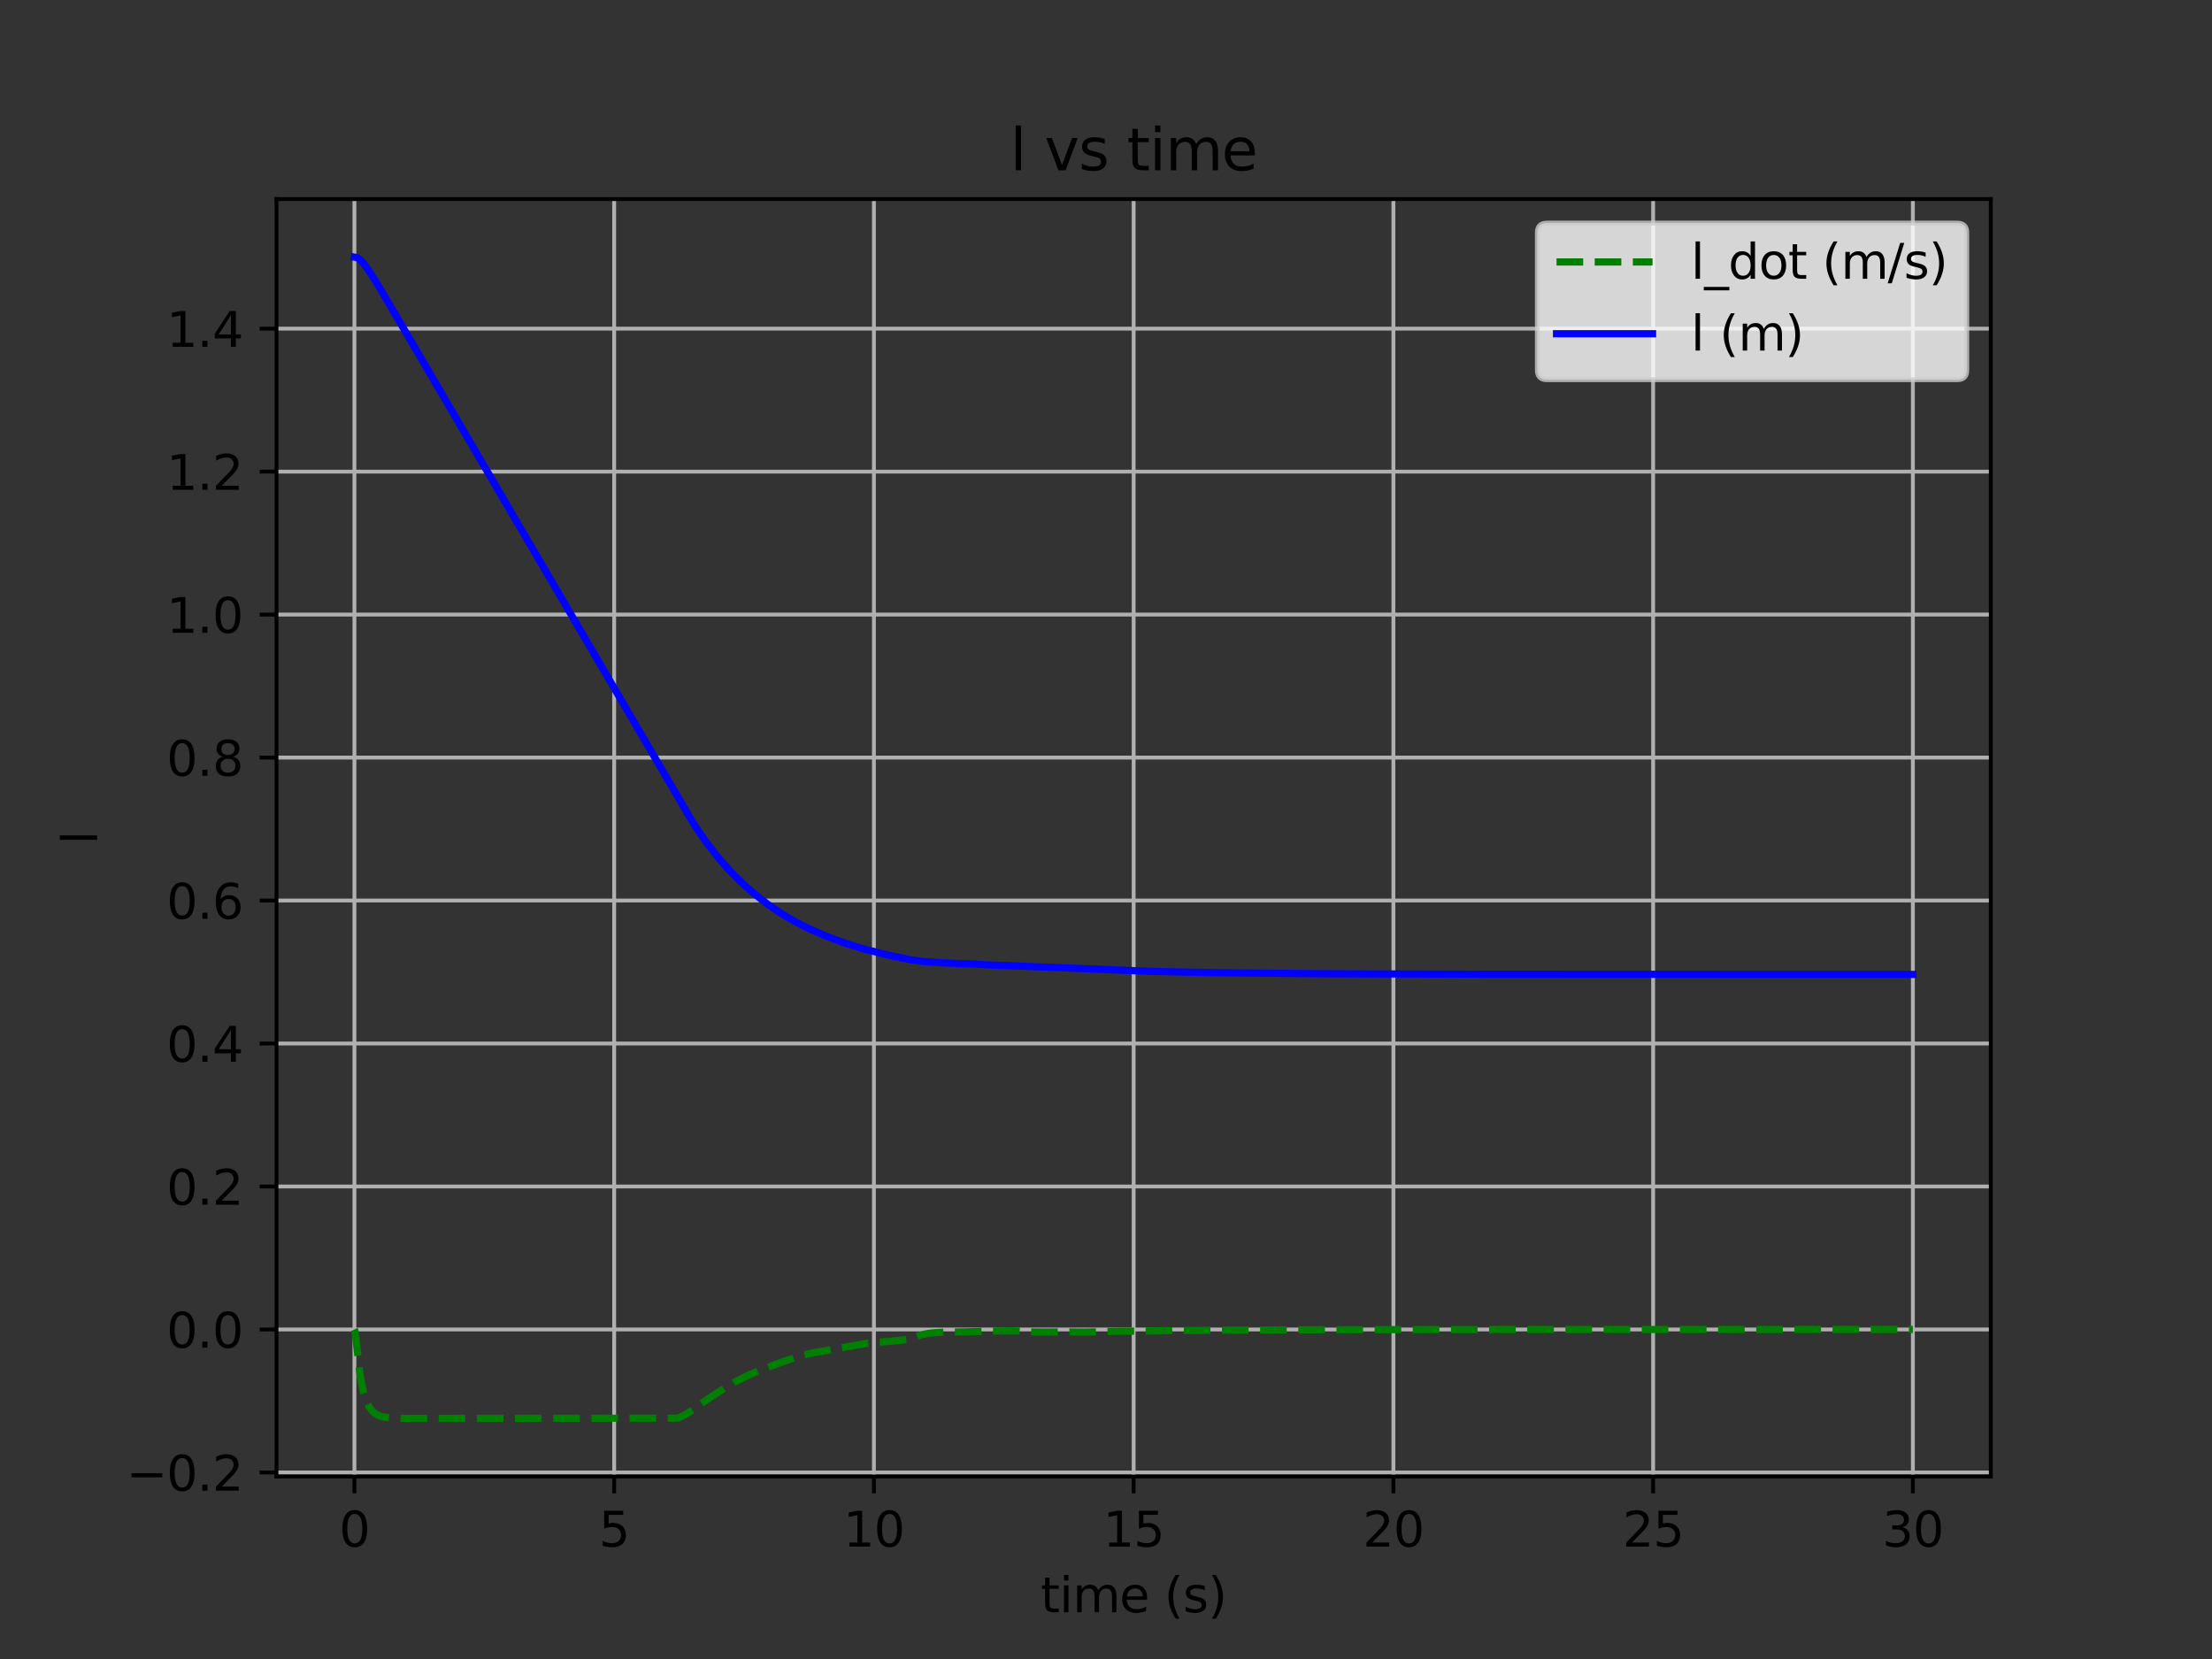 <?xml version="1.0" encoding="utf-8" standalone="no"?>
<!DOCTYPE svg PUBLIC "-//W3C//DTD SVG 1.1//EN"
  "http://www.w3.org/Graphics/SVG/1.1/DTD/svg11.dtd">
<svg xmlns:xlink="http://www.w3.org/1999/xlink" width="460.8pt" height="345.6pt" viewBox="0 0 460.8 345.6" xmlns="http://www.w3.org/2000/svg" version="1.1">
 <rect x="0" y="0" width="460.8" height="345.6" fill="#333333" stroke="none"/>
 <defs>
  <style type="text/css">*{stroke-linejoin: round; stroke-linecap: butt}</style>
 </defs>
 <g id="figure_1">
  <g id="patch_1">
   <path d="M 0 345.6 
L 460.8 345.6 
L 460.8 0 
L 0 0 
L 0 345.6 
z
" style="fill: none"/>
  </g>
  <g id="axes_1">
   <g id="patch_2">
    <path d="M 57.6 307.584 
L 414.72 307.584 
L 414.72 41.472 
L 57.6 41.472 
L 57.6 307.584 
z
" style="fill: none"/>
   </g>
   <g id="matplotlib.axis_1">
    <g id="xtick_1">
     <g id="line2d_1">
      <path d="M 73.833 307.584 
L 73.833 41.472 
" clip-path="url(#pf8e5576366)" style="fill: none; stroke: #b0b0b0; stroke-width: 0.8; stroke-linecap: square"/>
     </g>
     <g id="line2d_2">
      <defs>
       <path id="mada08ec581" d="M 0 0 
L 0 3.5 
" style="stroke: #000000; stroke-width: 0.8"/>
      </defs>
      <g>
       <use xlink:href="#mada08ec581" x="73.833" y="307.584" style="stroke: #000000; stroke-width: 0.8"/>
      </g>
     </g>
     <g id="text_1">
      <!-- 0 -->
      <g transform="translate(70.651 322.182)scale(0.1 -0.1)">
       <defs>
        <path id="DejaVuSans-30" d="M 2034 4250 
Q 1547 4250 1301 3770 
Q 1056 3291 1056 2328 
Q 1056 1369 1301 889 
Q 1547 409 2034 409 
Q 2525 409 2770 889 
Q 3016 1369 3016 2328 
Q 3016 3291 2770 3770 
Q 2525 4250 2034 4250 
z
M 2034 4750 
Q 2819 4750 3233 4129 
Q 3647 3509 3647 2328 
Q 3647 1150 3233 529 
Q 2819 -91 2034 -91 
Q 1250 -91 836 529 
Q 422 1150 422 2328 
Q 422 3509 836 4129 
Q 1250 4750 2034 4750 
z
" transform="scale(0.016)"/>
       </defs>
       <use xlink:href="#DejaVuSans-30"/>
      </g>
     </g>
    </g>
    <g id="xtick_2">
     <g id="line2d_3">
      <path d="M 127.942 307.584 
L 127.942 41.472 
" clip-path="url(#pf8e5576366)" style="fill: none; stroke: #b0b0b0; stroke-width: 0.8; stroke-linecap: square"/>
     </g>
     <g id="line2d_4">
      <g>
       <use xlink:href="#mada08ec581" x="127.942" y="307.584" style="stroke: #000000; stroke-width: 0.8"/>
      </g>
     </g>
     <g id="text_2">
      <!-- 5 -->
      <g transform="translate(124.761 322.182)scale(0.1 -0.1)">
       <defs>
        <path id="DejaVuSans-35" d="M 691 4666 
L 3169 4666 
L 3169 4134 
L 1269 4134 
L 1269 2991 
Q 1406 3038 1543 3061 
Q 1681 3084 1819 3084 
Q 2600 3084 3056 2656 
Q 3513 2228 3513 1497 
Q 3513 744 3044 326 
Q 2575 -91 1722 -91 
Q 1428 -91 1123 -41 
Q 819 9 494 109 
L 494 744 
Q 775 591 1075 516 
Q 1375 441 1709 441 
Q 2250 441 2565 725 
Q 2881 1009 2881 1497 
Q 2881 1984 2565 2268 
Q 2250 2553 1709 2553 
Q 1456 2553 1204 2497 
Q 953 2441 691 2322 
L 691 4666 
z
" transform="scale(0.016)"/>
       </defs>
       <use xlink:href="#DejaVuSans-35"/>
      </g>
     </g>
    </g>
    <g id="xtick_3">
     <g id="line2d_5">
      <path d="M 182.051 307.584 
L 182.051 41.472 
" clip-path="url(#pf8e5576366)" style="fill: none; stroke: #b0b0b0; stroke-width: 0.8; stroke-linecap: square"/>
     </g>
     <g id="line2d_6">
      <g>
       <use xlink:href="#mada08ec581" x="182.051" y="307.584" style="stroke: #000000; stroke-width: 0.8"/>
      </g>
     </g>
     <g id="text_3">
      <!-- 10 -->
      <g transform="translate(175.688 322.182)scale(0.1 -0.1)">
       <defs>
        <path id="DejaVuSans-31" d="M 794 531 
L 1825 531 
L 1825 4091 
L 703 3866 
L 703 4441 
L 1819 4666 
L 2450 4666 
L 2450 531 
L 3481 531 
L 3481 0 
L 794 0 
L 794 531 
z
" transform="scale(0.016)"/>
       </defs>
       <use xlink:href="#DejaVuSans-31"/>
       <use xlink:href="#DejaVuSans-30" x="63.623"/>
      </g>
     </g>
    </g>
    <g id="xtick_4">
     <g id="line2d_7">
      <path d="M 236.16 307.584 
L 236.16 41.472 
" clip-path="url(#pf8e5576366)" style="fill: none; stroke: #b0b0b0; stroke-width: 0.8; stroke-linecap: square"/>
     </g>
     <g id="line2d_8">
      <g>
       <use xlink:href="#mada08ec581" x="236.16" y="307.584" style="stroke: #000000; stroke-width: 0.8"/>
      </g>
     </g>
     <g id="text_4">
      <!-- 15 -->
      <g transform="translate(229.798 322.182)scale(0.1 -0.1)">
       <use xlink:href="#DejaVuSans-31"/>
       <use xlink:href="#DejaVuSans-35" x="63.623"/>
      </g>
     </g>
    </g>
    <g id="xtick_5">
     <g id="line2d_9">
      <path d="M 290.269 307.584 
L 290.269 41.472 
" clip-path="url(#pf8e5576366)" style="fill: none; stroke: #b0b0b0; stroke-width: 0.8; stroke-linecap: square"/>
     </g>
     <g id="line2d_10">
      <g>
       <use xlink:href="#mada08ec581" x="290.269" y="307.584" style="stroke: #000000; stroke-width: 0.8"/>
      </g>
     </g>
     <g id="text_5">
      <!-- 20 -->
      <g transform="translate(283.907 322.182)scale(0.1 -0.1)">
       <defs>
        <path id="DejaVuSans-32" d="M 1228 531 
L 3431 531 
L 3431 0 
L 469 0 
L 469 531 
Q 828 903 1448 1529 
Q 2069 2156 2228 2338 
Q 2531 2678 2651 2914 
Q 2772 3150 2772 3378 
Q 2772 3750 2511 3984 
Q 2250 4219 1831 4219 
Q 1534 4219 1204 4116 
Q 875 4013 500 3803 
L 500 4441 
Q 881 4594 1212 4672 
Q 1544 4750 1819 4750 
Q 2544 4750 2975 4387 
Q 3406 4025 3406 3419 
Q 3406 3131 3298 2873 
Q 3191 2616 2906 2266 
Q 2828 2175 2409 1742 
Q 1991 1309 1228 531 
z
" transform="scale(0.016)"/>
       </defs>
       <use xlink:href="#DejaVuSans-32"/>
       <use xlink:href="#DejaVuSans-30" x="63.623"/>
      </g>
     </g>
    </g>
    <g id="xtick_6">
     <g id="line2d_11">
      <path d="M 344.378 307.584 
L 344.378 41.472 
" clip-path="url(#pf8e5576366)" style="fill: none; stroke: #b0b0b0; stroke-width: 0.8; stroke-linecap: square"/>
     </g>
     <g id="line2d_12">
      <g>
       <use xlink:href="#mada08ec581" x="344.378" y="307.584" style="stroke: #000000; stroke-width: 0.8"/>
      </g>
     </g>
     <g id="text_6">
      <!-- 25 -->
      <g transform="translate(338.016 322.182)scale(0.1 -0.1)">
       <use xlink:href="#DejaVuSans-32"/>
       <use xlink:href="#DejaVuSans-35" x="63.623"/>
      </g>
     </g>
    </g>
    <g id="xtick_7">
     <g id="line2d_13">
      <path d="M 398.487 307.584 
L 398.487 41.472 
" clip-path="url(#pf8e5576366)" style="fill: none; stroke: #b0b0b0; stroke-width: 0.8; stroke-linecap: square"/>
     </g>
     <g id="line2d_14">
      <g>
       <use xlink:href="#mada08ec581" x="398.487" y="307.584" style="stroke: #000000; stroke-width: 0.8"/>
      </g>
     </g>
     <g id="text_7">
      <!-- 30 -->
      <g transform="translate(392.125 322.182)scale(0.1 -0.1)">
       <defs>
        <path id="DejaVuSans-33" d="M 2597 2516 
Q 3050 2419 3304 2112 
Q 3559 1806 3559 1356 
Q 3559 666 3084 287 
Q 2609 -91 1734 -91 
Q 1441 -91 1130 -33 
Q 819 25 488 141 
L 488 750 
Q 750 597 1062 519 
Q 1375 441 1716 441 
Q 2309 441 2620 675 
Q 2931 909 2931 1356 
Q 2931 1769 2642 2001 
Q 2353 2234 1838 2234 
L 1294 2234 
L 1294 2753 
L 1863 2753 
Q 2328 2753 2575 2939 
Q 2822 3125 2822 3475 
Q 2822 3834 2567 4026 
Q 2313 4219 1838 4219 
Q 1578 4219 1281 4162 
Q 984 4106 628 3988 
L 628 4550 
Q 988 4650 1302 4700 
Q 1616 4750 1894 4750 
Q 2613 4750 3031 4423 
Q 3450 4097 3450 3541 
Q 3450 3153 3228 2886 
Q 3006 2619 2597 2516 
z
" transform="scale(0.016)"/>
       </defs>
       <use xlink:href="#DejaVuSans-33"/>
       <use xlink:href="#DejaVuSans-30" x="63.623"/>
      </g>
     </g>
    </g>
    <g id="text_8">
     <!-- time (s) -->
     <g transform="translate(216.769 335.861)scale(0.1 -0.1)">
      <defs>
       <path id="DejaVuSans-74" d="M 1172 4494 
L 1172 3500 
L 2356 3500 
L 2356 3053 
L 1172 3053 
L 1172 1153 
Q 1172 725 1289 603 
Q 1406 481 1766 481 
L 2356 481 
L 2356 0 
L 1766 0 
Q 1100 0 847 248 
Q 594 497 594 1153 
L 594 3053 
L 172 3053 
L 172 3500 
L 594 3500 
L 594 4494 
L 1172 4494 
z
" transform="scale(0.016)"/>
       <path id="DejaVuSans-69" d="M 603 3500 
L 1178 3500 
L 1178 0 
L 603 0 
L 603 3500 
z
M 603 4863 
L 1178 4863 
L 1178 4134 
L 603 4134 
L 603 4863 
z
" transform="scale(0.016)"/>
       <path id="DejaVuSans-6d" d="M 3328 2828 
Q 3544 3216 3844 3400 
Q 4144 3584 4550 3584 
Q 5097 3584 5394 3201 
Q 5691 2819 5691 2113 
L 5691 0 
L 5113 0 
L 5113 2094 
Q 5113 2597 4934 2840 
Q 4756 3084 4391 3084 
Q 3944 3084 3684 2787 
Q 3425 2491 3425 1978 
L 3425 0 
L 2847 0 
L 2847 2094 
Q 2847 2600 2669 2842 
Q 2491 3084 2119 3084 
Q 1678 3084 1418 2786 
Q 1159 2488 1159 1978 
L 1159 0 
L 581 0 
L 581 3500 
L 1159 3500 
L 1159 2956 
Q 1356 3278 1631 3431 
Q 1906 3584 2284 3584 
Q 2666 3584 2933 3390 
Q 3200 3197 3328 2828 
z
" transform="scale(0.016)"/>
       <path id="DejaVuSans-65" d="M 3597 1894 
L 3597 1613 
L 953 1613 
Q 991 1019 1311 708 
Q 1631 397 2203 397 
Q 2534 397 2845 478 
Q 3156 559 3463 722 
L 3463 178 
Q 3153 47 2828 -22 
Q 2503 -91 2169 -91 
Q 1331 -91 842 396 
Q 353 884 353 1716 
Q 353 2575 817 3079 
Q 1281 3584 2069 3584 
Q 2775 3584 3186 3129 
Q 3597 2675 3597 1894 
z
M 3022 2063 
Q 3016 2534 2758 2815 
Q 2500 3097 2075 3097 
Q 1594 3097 1305 2825 
Q 1016 2553 972 2059 
L 3022 2063 
z
" transform="scale(0.016)"/>
       <path id="DejaVuSans-20" transform="scale(0.016)"/>
       <path id="DejaVuSans-28" d="M 1984 4856 
Q 1566 4138 1362 3434 
Q 1159 2731 1159 2009 
Q 1159 1288 1364 580 
Q 1569 -128 1984 -844 
L 1484 -844 
Q 1016 -109 783 600 
Q 550 1309 550 2009 
Q 550 2706 781 3412 
Q 1013 4119 1484 4856 
L 1984 4856 
z
" transform="scale(0.016)"/>
       <path id="DejaVuSans-73" d="M 2834 3397 
L 2834 2853 
Q 2591 2978 2328 3040 
Q 2066 3103 1784 3103 
Q 1356 3103 1142 2972 
Q 928 2841 928 2578 
Q 928 2378 1081 2264 
Q 1234 2150 1697 2047 
L 1894 2003 
Q 2506 1872 2764 1633 
Q 3022 1394 3022 966 
Q 3022 478 2636 193 
Q 2250 -91 1575 -91 
Q 1294 -91 989 -36 
Q 684 19 347 128 
L 347 722 
Q 666 556 975 473 
Q 1284 391 1588 391 
Q 1994 391 2212 530 
Q 2431 669 2431 922 
Q 2431 1156 2273 1281 
Q 2116 1406 1581 1522 
L 1381 1569 
Q 847 1681 609 1914 
Q 372 2147 372 2553 
Q 372 3047 722 3315 
Q 1072 3584 1716 3584 
Q 2034 3584 2315 3537 
Q 2597 3491 2834 3397 
z
" transform="scale(0.016)"/>
       <path id="DejaVuSans-29" d="M 513 4856 
L 1013 4856 
Q 1481 4119 1714 3412 
Q 1947 2706 1947 2009 
Q 1947 1309 1714 600 
Q 1481 -109 1013 -844 
L 513 -844 
Q 928 -128 1133 580 
Q 1338 1288 1338 2009 
Q 1338 2731 1133 3434 
Q 928 4138 513 4856 
z
" transform="scale(0.016)"/>
      </defs>
      <use xlink:href="#DejaVuSans-74"/>
      <use xlink:href="#DejaVuSans-69" x="39.209"/>
      <use xlink:href="#DejaVuSans-6d" x="66.992"/>
      <use xlink:href="#DejaVuSans-65" x="164.404"/>
      <use xlink:href="#DejaVuSans-20" x="225.928"/>
      <use xlink:href="#DejaVuSans-28" x="257.715"/>
      <use xlink:href="#DejaVuSans-73" x="296.729"/>
      <use xlink:href="#DejaVuSans-29" x="348.828"/>
     </g>
    </g>
   </g>
   <g id="matplotlib.axis_2">
    <g id="ytick_1">
     <g id="line2d_15">
      <path d="M 57.6 306.736 
L 414.72 306.736 
" clip-path="url(#pf8e5576366)" style="fill: none; stroke: #b0b0b0; stroke-width: 0.8; stroke-linecap: square"/>
     </g>
     <g id="line2d_16">
      <defs>
       <path id="me2e8e9e8fc" d="M 0 0 
L -3.5 0 
" style="stroke: #000000; stroke-width: 0.8"/>
      </defs>
      <g>
       <use xlink:href="#me2e8e9e8fc" x="57.6" y="306.736" style="stroke: #000000; stroke-width: 0.8"/>
      </g>
     </g>
     <g id="text_9">
      <!-- −0.2 -->
      <g transform="translate(26.317 310.536)scale(0.1 -0.1)">
       <defs>
        <path id="DejaVuSans-2212" d="M 678 2272 
L 4684 2272 
L 4684 1741 
L 678 1741 
L 678 2272 
z
" transform="scale(0.016)"/>
        <path id="DejaVuSans-2e" d="M 684 794 
L 1344 794 
L 1344 0 
L 684 0 
L 684 794 
z
" transform="scale(0.016)"/>
       </defs>
       <use xlink:href="#DejaVuSans-2212"/>
       <use xlink:href="#DejaVuSans-30" x="83.789"/>
       <use xlink:href="#DejaVuSans-2e" x="147.412"/>
       <use xlink:href="#DejaVuSans-32" x="179.199"/>
      </g>
     </g>
    </g>
    <g id="ytick_2">
     <g id="line2d_17">
      <path d="M 57.6 276.952 
L 414.72 276.952 
" clip-path="url(#pf8e5576366)" style="fill: none; stroke: #b0b0b0; stroke-width: 0.8; stroke-linecap: square"/>
     </g>
     <g id="line2d_18">
      <g>
       <use xlink:href="#me2e8e9e8fc" x="57.6" y="276.952" style="stroke: #000000; stroke-width: 0.8"/>
      </g>
     </g>
     <g id="text_10">
      <!-- 0.0 -->
      <g transform="translate(34.697 280.751)scale(0.1 -0.1)">
       <use xlink:href="#DejaVuSans-30"/>
       <use xlink:href="#DejaVuSans-2e" x="63.623"/>
       <use xlink:href="#DejaVuSans-30" x="95.41"/>
      </g>
     </g>
    </g>
    <g id="ytick_3">
     <g id="line2d_19">
      <path d="M 57.6 247.167 
L 414.72 247.167 
" clip-path="url(#pf8e5576366)" style="fill: none; stroke: #b0b0b0; stroke-width: 0.8; stroke-linecap: square"/>
     </g>
     <g id="line2d_20">
      <g>
       <use xlink:href="#me2e8e9e8fc" x="57.6" y="247.167" style="stroke: #000000; stroke-width: 0.8"/>
      </g>
     </g>
     <g id="text_11">
      <!-- 0.2 -->
      <g transform="translate(34.697 250.967)scale(0.1 -0.1)">
       <use xlink:href="#DejaVuSans-30"/>
       <use xlink:href="#DejaVuSans-2e" x="63.623"/>
       <use xlink:href="#DejaVuSans-32" x="95.41"/>
      </g>
     </g>
    </g>
    <g id="ytick_4">
     <g id="line2d_21">
      <path d="M 57.6 217.383 
L 414.72 217.383 
" clip-path="url(#pf8e5576366)" style="fill: none; stroke: #b0b0b0; stroke-width: 0.8; stroke-linecap: square"/>
     </g>
     <g id="line2d_22">
      <g>
       <use xlink:href="#me2e8e9e8fc" x="57.6" y="217.383" style="stroke: #000000; stroke-width: 0.8"/>
      </g>
     </g>
     <g id="text_12">
      <!-- 0.4 -->
      <g transform="translate(34.697 221.182)scale(0.1 -0.1)">
       <defs>
        <path id="DejaVuSans-34" d="M 2419 4116 
L 825 1625 
L 2419 1625 
L 2419 4116 
z
M 2253 4666 
L 3047 4666 
L 3047 1625 
L 3713 1625 
L 3713 1100 
L 3047 1100 
L 3047 0 
L 2419 0 
L 2419 1100 
L 313 1100 
L 313 1709 
L 2253 4666 
z
" transform="scale(0.016)"/>
       </defs>
       <use xlink:href="#DejaVuSans-30"/>
       <use xlink:href="#DejaVuSans-2e" x="63.623"/>
       <use xlink:href="#DejaVuSans-34" x="95.41"/>
      </g>
     </g>
    </g>
    <g id="ytick_5">
     <g id="line2d_23">
      <path d="M 57.6 187.598 
L 414.72 187.598 
" clip-path="url(#pf8e5576366)" style="fill: none; stroke: #b0b0b0; stroke-width: 0.8; stroke-linecap: square"/>
     </g>
     <g id="line2d_24">
      <g>
       <use xlink:href="#me2e8e9e8fc" x="57.6" y="187.598" style="stroke: #000000; stroke-width: 0.8"/>
      </g>
     </g>
     <g id="text_13">
      <!-- 0.6 -->
      <g transform="translate(34.697 191.397)scale(0.1 -0.1)">
       <defs>
        <path id="DejaVuSans-36" d="M 2113 2584 
Q 1688 2584 1439 2293 
Q 1191 2003 1191 1497 
Q 1191 994 1439 701 
Q 1688 409 2113 409 
Q 2538 409 2786 701 
Q 3034 994 3034 1497 
Q 3034 2003 2786 2293 
Q 2538 2584 2113 2584 
z
M 3366 4563 
L 3366 3988 
Q 3128 4100 2886 4159 
Q 2644 4219 2406 4219 
Q 1781 4219 1451 3797 
Q 1122 3375 1075 2522 
Q 1259 2794 1537 2939 
Q 1816 3084 2150 3084 
Q 2853 3084 3261 2657 
Q 3669 2231 3669 1497 
Q 3669 778 3244 343 
Q 2819 -91 2113 -91 
Q 1303 -91 875 529 
Q 447 1150 447 2328 
Q 447 3434 972 4092 
Q 1497 4750 2381 4750 
Q 2619 4750 2861 4703 
Q 3103 4656 3366 4563 
z
" transform="scale(0.016)"/>
       </defs>
       <use xlink:href="#DejaVuSans-30"/>
       <use xlink:href="#DejaVuSans-2e" x="63.623"/>
       <use xlink:href="#DejaVuSans-36" x="95.41"/>
      </g>
     </g>
    </g>
    <g id="ytick_6">
     <g id="line2d_25">
      <path d="M 57.6 157.814 
L 414.72 157.814 
" clip-path="url(#pf8e5576366)" style="fill: none; stroke: #b0b0b0; stroke-width: 0.8; stroke-linecap: square"/>
     </g>
     <g id="line2d_26">
      <g>
       <use xlink:href="#me2e8e9e8fc" x="57.6" y="157.814" style="stroke: #000000; stroke-width: 0.8"/>
      </g>
     </g>
     <g id="text_14">
      <!-- 0.8 -->
      <g transform="translate(34.697 161.613)scale(0.1 -0.1)">
       <defs>
        <path id="DejaVuSans-38" d="M 2034 2216 
Q 1584 2216 1326 1975 
Q 1069 1734 1069 1313 
Q 1069 891 1326 650 
Q 1584 409 2034 409 
Q 2484 409 2743 651 
Q 3003 894 3003 1313 
Q 3003 1734 2745 1975 
Q 2488 2216 2034 2216 
z
M 1403 2484 
Q 997 2584 770 2862 
Q 544 3141 544 3541 
Q 544 4100 942 4425 
Q 1341 4750 2034 4750 
Q 2731 4750 3128 4425 
Q 3525 4100 3525 3541 
Q 3525 3141 3298 2862 
Q 3072 2584 2669 2484 
Q 3125 2378 3379 2068 
Q 3634 1759 3634 1313 
Q 3634 634 3220 271 
Q 2806 -91 2034 -91 
Q 1263 -91 848 271 
Q 434 634 434 1313 
Q 434 1759 690 2068 
Q 947 2378 1403 2484 
z
M 1172 3481 
Q 1172 3119 1398 2916 
Q 1625 2713 2034 2713 
Q 2441 2713 2670 2916 
Q 2900 3119 2900 3481 
Q 2900 3844 2670 4047 
Q 2441 4250 2034 4250 
Q 1625 4250 1398 4047 
Q 1172 3844 1172 3481 
z
" transform="scale(0.016)"/>
       </defs>
       <use xlink:href="#DejaVuSans-30"/>
       <use xlink:href="#DejaVuSans-2e" x="63.623"/>
       <use xlink:href="#DejaVuSans-38" x="95.41"/>
      </g>
     </g>
    </g>
    <g id="ytick_7">
     <g id="line2d_27">
      <path d="M 57.6 128.029 
L 414.72 128.029 
" clip-path="url(#pf8e5576366)" style="fill: none; stroke: #b0b0b0; stroke-width: 0.8; stroke-linecap: square"/>
     </g>
     <g id="line2d_28">
      <g>
       <use xlink:href="#me2e8e9e8fc" x="57.6" y="128.029" style="stroke: #000000; stroke-width: 0.8"/>
      </g>
     </g>
     <g id="text_15">
      <!-- 1.0 -->
      <g transform="translate(34.697 131.828)scale(0.1 -0.1)">
       <use xlink:href="#DejaVuSans-31"/>
       <use xlink:href="#DejaVuSans-2e" x="63.623"/>
       <use xlink:href="#DejaVuSans-30" x="95.41"/>
      </g>
     </g>
    </g>
    <g id="ytick_8">
     <g id="line2d_29">
      <path d="M 57.6 98.245 
L 414.72 98.245 
" clip-path="url(#pf8e5576366)" style="fill: none; stroke: #b0b0b0; stroke-width: 0.8; stroke-linecap: square"/>
     </g>
     <g id="line2d_30">
      <g>
       <use xlink:href="#me2e8e9e8fc" x="57.6" y="98.245" style="stroke: #000000; stroke-width: 0.8"/>
      </g>
     </g>
     <g id="text_16">
      <!-- 1.2 -->
      <g transform="translate(34.697 102.044)scale(0.1 -0.1)">
       <use xlink:href="#DejaVuSans-31"/>
       <use xlink:href="#DejaVuSans-2e" x="63.623"/>
       <use xlink:href="#DejaVuSans-32" x="95.41"/>
      </g>
     </g>
    </g>
    <g id="ytick_9">
     <g id="line2d_31">
      <path d="M 57.6 68.46 
L 414.72 68.46 
" clip-path="url(#pf8e5576366)" style="fill: none; stroke: #b0b0b0; stroke-width: 0.8; stroke-linecap: square"/>
     </g>
     <g id="line2d_32">
      <g>
       <use xlink:href="#me2e8e9e8fc" x="57.6" y="68.46" style="stroke: #000000; stroke-width: 0.8"/>
      </g>
     </g>
     <g id="text_17">
      <!-- 1.4 -->
      <g transform="translate(34.697 72.259)scale(0.1 -0.1)">
       <use xlink:href="#DejaVuSans-31"/>
       <use xlink:href="#DejaVuSans-2e" x="63.623"/>
       <use xlink:href="#DejaVuSans-34" x="95.41"/>
      </g>
     </g>
    </g>
    <g id="text_18">
     <!-- l -->
     <g transform="translate(20.238 175.917)rotate(-90)scale(0.1 -0.1)">
      <defs>
       <path id="DejaVuSans-6c" d="M 603 4863 
L 1178 4863 
L 1178 0 
L 603 0 
L 603 4863 
z
" transform="scale(0.016)"/>
      </defs>
      <use xlink:href="#DejaVuSans-6c"/>
     </g>
    </g>
   </g>
   <g id="line2d_33">
    <path d="M 73.833 276.952 
L 73.908 277.099 
L 74.049 278.029 
L 75.056 286.794 
L 75.662 289.79 
L 76.278 291.781 
L 76.906 293.094 
L 77.566 293.976 
L 78.291 294.575 
L 79.135 294.98 
L 80.228 295.25 
L 81.852 295.411 
L 85.131 295.48 
L 141.025 295.434 
L 141.523 295.29 
L 142.108 295.052 
L 142.746 294.689 
L 143.19 294.421 
L 143.85 293.992 
L 144.326 293.67 
L 144.813 293.334 
L 145.452 292.879 
L 145.96 292.519 
L 146.577 292.078 
L 147.086 291.724 
L 147.681 291.311 
L 148.189 290.969 
L 148.785 290.57 
L 149.272 290.254 
L 149.867 289.866 
L 150.375 289.543 
L 150.971 289.167 
L 151.458 288.869 
L 152.031 288.519 
L 152.54 288.222 
L 153.092 287.904 
L 153.579 287.637 
L 154.131 287.342 
L 154.618 287.097 
L 155.17 286.826 
L 155.656 286.601 
L 156.187 286.359 
L 156.674 286.151 
L 157.204 285.926 
L 157.669 285.739 
L 158.2 285.524 
L 158.665 285.343 
L 159.195 285.133 
L 159.661 284.955 
L 160.191 284.749 
L 160.656 284.574 
L 161.186 284.372 
L 161.652 284.202 
L 162.182 284.005 
L 162.647 283.841 
L 163.178 283.651 
L 163.643 283.493 
L 164.152 283.318 
L 164.617 283.166 
L 165.126 282.998 
L 165.591 282.852 
L 166.1 282.69 
L 166.565 282.551 
L 167.074 282.399 
L 167.539 282.271 
L 168.026 282.139 
L 168.491 282.028 
L 168.978 281.916 
L 169.443 281.821 
L 169.93 281.723 
L 170.396 281.64 
L 170.883 281.553 
L 171.348 281.477 
L 171.835 281.394 
L 172.279 281.321 
L 172.766 281.232 
L 173.209 281.155 
L 173.696 281.062 
L 174.14 280.982 
L 174.627 280.888 
L 175.071 280.808 
L 175.558 280.715 
L 176.023 280.633 
L 176.51 280.542 
L 176.975 280.461 
L 177.462 280.372 
L 177.906 280.296 
L 178.393 280.208 
L 178.858 280.131 
L 179.345 280.046 
L 179.811 279.973 
L 180.298 279.897 
L 180.763 279.835 
L 181.228 279.774 
L 181.694 279.724 
L 182.159 279.675 
L 182.624 279.636 
L 183.09 279.596 
L 183.555 279.566 
L 184.02 279.531 
L 184.486 279.5 
L 184.973 279.459 
L 185.416 279.423 
L 185.903 279.375 
L 186.347 279.334 
L 186.834 279.281 
L 187.299 279.235 
L 187.786 279.18 
L 188.252 279.132 
L 188.739 279.077 
L 189.204 279.029 
L 189.691 278.973 
L 189.908 278.898 
L 190.373 278.659 
L 190.946 278.411 
L 191.412 278.241 
L 191.92 278.091 
L 192.386 277.971 
L 192.873 277.871 
L 193.338 277.786 
L 193.825 277.719 
L 194.29 277.663 
L 194.777 277.622 
L 195.243 277.588 
L 195.708 277.566 
L 196.173 277.545 
L 196.639 277.532 
L 197.104 277.517 
L 197.569 277.511 
L 198.035 277.5 
L 198.5 277.495 
L 198.965 277.485 
L 199.431 277.48 
L 199.896 277.47 
L 200.361 277.465 
L 200.827 277.454 
L 201.292 277.447 
L 201.757 277.434 
L 202.223 277.426 
L 202.688 277.411 
L 203.153 277.401 
L 203.619 277.386 
L 204.084 277.376 
L 204.549 277.36 
L 205.015 277.349 
L 205.48 277.332 
L 205.945 277.321 
L 206.411 277.304 
L 206.876 277.293 
L 207.341 277.277 
L 207.807 277.268 
L 208.272 277.255 
L 208.738 277.25 
L 209.203 277.241 
L 209.668 277.24 
L 210.134 277.234 
L 210.599 277.236 
L 211.043 277.237 
L 211.53 277.253 
L 211.973 277.272 
L 212.46 277.308 
L 212.904 277.339 
L 213.369 277.378 
L 213.835 277.409 
L 214.3 277.439 
L 214.787 277.458 
L 215.252 277.474 
L 215.718 277.48 
L 216.183 277.488 
L 216.648 277.489 
L 217.114 277.495 
L 217.579 277.496 
L 218.044 277.5 
L 218.51 277.498 
L 218.975 277.498 
L 219.44 277.49 
L 219.906 277.484 
L 220.371 277.473 
L 220.836 277.467 
L 221.302 277.458 
L 221.767 277.459 
L 222.232 277.458 
L 222.698 277.466 
L 223.163 277.471 
L 223.628 277.483 
L 224.094 277.489 
L 224.559 277.498 
L 225.024 277.5 
L 225.49 277.503 
L 225.955 277.499 
L 226.42 277.496 
L 226.886 277.487 
L 227.351 277.48 
L 227.816 277.466 
L 228.282 277.457 
L 228.747 277.441 
L 229.212 277.429 
L 229.678 277.412 
L 230.143 277.4 
L 230.608 277.383 
L 231.074 277.372 
L 231.539 277.357 
L 232.004 277.349 
L 232.47 277.337 
L 232.935 277.332 
L 233.4 277.323 
L 233.866 277.322 
L 234.331 277.315 
L 234.796 277.315 
L 235.262 277.31 
L 235.727 277.31 
L 236.192 277.304 
L 236.658 277.303 
L 237.123 277.295 
L 237.588 277.293 
L 238.054 277.284 
L 238.519 277.28 
L 238.984 277.27 
L 239.45 277.265 
L 239.915 277.254 
L 240.381 277.248 
L 240.846 277.237 
L 241.311 277.232 
L 241.777 277.221 
L 242.242 277.217 
L 242.707 277.207 
L 243.173 277.204 
L 243.638 277.195 
L 244.103 277.193 
L 244.569 277.186 
L 245.034 277.184 
L 245.499 277.178 
L 245.965 277.177 
L 246.43 277.171 
L 246.895 277.17 
L 247.361 277.164 
L 247.826 277.163 
L 248.291 277.157 
L 248.757 277.156 
L 249.222 277.149 
L 249.687 277.148 
L 250.153 277.141 
L 250.618 277.139 
L 251.083 277.132 
L 251.549 277.13 
L 252.014 277.123 
L 252.479 277.122 
L 252.945 277.115 
L 253.41 277.114 
L 253.875 277.108 
L 254.341 277.107 
L 254.806 277.101 
L 255.271 277.1 
L 255.737 277.095 
L 256.202 277.095 
L 256.667 277.089 
L 257.133 277.09 
L 257.598 277.084 
L 258.063 277.085 
L 258.529 277.08 
L 258.994 277.08 
L 259.459 277.075 
L 259.925 277.075 
L 260.39 277.07 
L 260.855 277.07 
L 261.321 277.065 
L 261.786 277.065 
L 262.251 277.06 
L 262.717 277.061 
L 263.182 277.056 
L 263.647 277.056 
L 264.113 277.051 
L 264.578 277.051 
L 265.043 277.047 
L 265.509 277.047 
L 265.974 277.043 
L 266.439 277.043 
L 266.905 277.039 
L 267.37 277.04 
L 267.835 277.036 
L 268.301 277.037 
L 268.766 277.032 
L 269.231 277.034 
L 269.697 277.029 
L 270.162 277.031 
L 270.627 277.026 
L 271.093 277.028 
L 271.558 277.024 
L 272.024 277.025 
L 272.489 277.021 
L 272.954 277.022 
L 273.42 277.018 
L 273.885 277.019 
L 274.35 277.015 
L 274.816 277.016 
L 275.281 277.012 
L 275.746 277.014 
L 276.212 277.01 
L 276.677 277.011 
L 277.142 277.008 
L 277.608 277.009 
L 278.073 277.005 
L 278.538 277.007 
L 279.004 277.003 
L 279.469 277.005 
L 279.934 277.001 
L 280.4 277.003 
L 280.865 276.999 
L 281.33 277.001 
L 281.796 276.997 
L 282.261 276.999 
L 282.726 276.996 
L 283.192 276.997 
L 283.657 276.994 
L 284.122 276.996 
L 284.588 276.992 
L 285.053 276.994 
L 285.518 276.991 
L 285.984 276.992 
L 286.449 276.989 
L 286.914 276.991 
L 287.38 276.988 
L 287.845 276.99 
L 288.31 276.986 
L 288.776 276.988 
L 289.241 276.985 
L 289.706 276.987 
L 290.172 276.984 
L 290.637 276.986 
L 291.102 276.982 
L 291.568 276.984 
L 292.033 276.981 
L 292.498 276.983 
L 292.964 276.98 
L 293.429 276.982 
L 293.894 276.979 
L 294.36 276.981 
L 294.825 276.978 
L 295.29 276.98 
L 295.756 276.977 
L 296.221 276.979 
L 296.686 276.976 
L 297.152 276.978 
L 297.617 276.975 
L 298.082 276.977 
L 298.548 276.974 
L 299.013 276.976 
L 299.478 276.973 
L 299.944 276.975 
L 300.409 276.972 
L 300.874 276.974 
L 301.34 276.971 
L 301.805 276.974 
L 302.27 276.971 
L 302.736 276.973 
L 303.201 276.97 
L 303.667 276.972 
L 304.132 276.969 
L 304.597 276.972 
L 305.063 276.969 
L 305.528 276.971 
L 305.993 276.968 
L 306.459 276.97 
L 306.924 276.967 
L 307.389 276.97 
L 307.855 276.967 
L 308.32 276.969 
L 308.785 276.966 
L 309.251 276.968 
L 309.716 276.965 
L 310.181 276.968 
L 310.647 276.965 
L 311.112 276.967 
L 311.577 276.964 
L 312.043 276.967 
L 312.508 276.964 
L 312.973 276.966 
L 313.439 276.963 
L 313.904 276.966 
L 314.369 276.963 
L 314.835 276.965 
L 315.3 276.963 
L 315.765 276.965 
L 316.231 276.962 
L 316.696 276.965 
L 317.161 276.962 
L 317.627 276.964 
L 318.092 276.961 
L 318.557 276.964 
L 319.023 276.961 
L 319.488 276.963 
L 319.953 276.961 
L 320.419 276.963 
L 320.884 276.96 
L 321.349 276.963 
L 321.815 276.96 
L 322.28 276.962 
L 322.745 276.96 
L 323.211 276.962 
L 323.676 276.959 
L 324.141 276.962 
L 324.607 276.959 
L 325.072 276.961 
L 325.537 276.959 
L 326.003 276.961 
L 326.468 276.958 
L 326.933 276.961 
L 327.399 276.958 
L 327.864 276.961 
L 328.329 276.958 
L 328.795 276.96 
L 329.26 276.958 
L 329.725 276.96 
L 330.191 276.957 
L 330.656 276.96 
L 331.121 276.957 
L 331.587 276.96 
L 332.052 276.957 
L 332.517 276.959 
L 332.983 276.957 
L 333.448 276.959 
L 333.913 276.956 
L 334.379 276.959 
L 334.844 276.956 
L 335.309 276.959 
L 335.775 276.956 
L 336.24 276.959 
L 336.706 276.956 
L 337.171 276.958 
L 337.636 276.956 
L 338.102 276.958 
L 338.567 276.955 
L 339.032 276.958 
L 339.498 276.955 
L 339.963 276.958 
L 340.428 276.955 
L 340.894 276.958 
L 341.359 276.955 
L 341.824 276.958 
L 342.29 276.955 
L 342.755 276.957 
L 343.22 276.955 
L 343.686 276.957 
L 344.151 276.955 
L 344.616 276.957 
L 345.082 276.954 
L 345.547 276.957 
L 346.012 276.954 
L 346.478 276.957 
L 346.943 276.954 
L 347.408 276.957 
L 347.874 276.954 
L 348.339 276.957 
L 348.804 276.954 
L 349.27 276.957 
L 349.735 276.954 
L 350.2 276.956 
L 350.666 276.954 
L 351.131 276.956 
L 351.596 276.954 
L 352.062 276.956 
L 352.527 276.953 
L 352.992 276.956 
L 353.458 276.953 
L 353.923 276.956 
L 354.388 276.953 
L 354.854 276.956 
L 355.319 276.953 
L 355.784 276.956 
L 356.25 276.953 
L 356.715 276.956 
L 357.18 276.953 
L 357.646 276.956 
L 358.111 276.953 
L 358.576 276.956 
L 359.042 276.953 
L 359.507 276.955 
L 359.972 276.953 
L 360.438 276.955 
L 360.903 276.953 
L 361.368 276.955 
L 361.834 276.953 
L 362.299 276.955 
L 362.764 276.953 
L 363.23 276.955 
L 363.695 276.953 
L 364.16 276.955 
L 364.626 276.952 
L 365.091 276.955 
L 365.556 276.952 
L 366.022 276.955 
L 366.487 276.952 
L 366.952 276.955 
L 367.418 276.952 
L 367.883 276.955 
L 368.349 276.952 
L 368.814 276.955 
L 369.279 276.952 
L 369.745 276.955 
L 370.21 276.952 
L 370.675 276.955 
L 371.141 276.952 
L 371.606 276.955 
L 372.071 276.952 
L 372.537 276.955 
L 373.002 276.952 
L 373.467 276.955 
L 373.933 276.952 
L 374.398 276.955 
L 374.863 276.952 
L 375.329 276.954 
L 375.794 276.952 
L 376.259 276.954 
L 376.725 276.952 
L 377.19 276.954 
L 377.655 276.952 
L 378.121 276.954 
L 378.586 276.952 
L 379.051 276.954 
L 379.517 276.952 
L 379.982 276.954 
L 380.447 276.952 
L 380.913 276.954 
L 381.378 276.952 
L 381.843 276.954 
L 382.309 276.952 
L 382.774 276.954 
L 383.239 276.951 
L 383.705 276.954 
L 384.17 276.951 
L 384.635 276.954 
L 385.101 276.951 
L 385.566 276.954 
L 386.031 276.951 
L 386.497 276.954 
L 386.962 276.951 
L 387.427 276.954 
L 387.893 276.951 
L 388.358 276.954 
L 388.823 276.951 
L 389.289 276.954 
L 389.754 276.951 
L 390.219 276.954 
L 390.685 276.951 
L 391.15 276.954 
L 391.615 276.951 
L 392.081 276.954 
L 392.546 276.951 
L 393.011 276.954 
L 393.477 276.951 
L 393.942 276.954 
L 394.407 276.951 
L 394.873 276.954 
L 395.338 276.951 
L 395.803 276.954 
L 396.269 276.951 
L 396.734 276.954 
L 397.199 276.951 
L 397.665 276.954 
L 398.13 276.951 
L 398.487 276.954 
L 398.487 276.954 
" clip-path="url(#pf8e5576366)" style="fill: none; stroke-dasharray: 5.55,2.4; stroke-dashoffset: 0; stroke: #008000; stroke-width: 1.5"/>
   </g>
   <g id="line2d_34">
    <path d="M 73.833 53.568 
L 74.406 53.677 
L 74.969 54.055 
L 75.737 54.866 
L 76.874 56.422 
L 78.832 59.536 
L 83.973 68.259 
L 144.64 171.859 
L 147.129 175.451 
L 149.585 178.607 
L 152.02 181.38 
L 154.509 183.878 
L 157.172 186.233 
L 159.974 188.415 
L 162.788 190.326 
L 165.677 192.02 
L 168.729 193.549 
L 172.452 195.152 
L 176.218 196.541 
L 180.016 197.702 
L 184.724 198.887 
L 189.767 199.95 
L 192.137 200.276 
L 196.054 200.554 
L 206.573 201.023 
L 221.421 201.611 
L 239.591 202.348 
L 253.486 202.635 
L 274.632 202.84 
L 311.523 202.95 
L 398.487 202.983 
L 398.487 202.983 
" clip-path="url(#pf8e5576366)" style="fill: none; stroke: #0000ff; stroke-width: 1.5; stroke-linecap: square"/>
   </g>
   <g id="patch_3">
    <path d="M 57.6 307.584 
L 57.6 41.472 
" style="fill: none; stroke: #000000; stroke-width: 0.8; stroke-linejoin: miter; stroke-linecap: square"/>
   </g>
   <g id="patch_4">
    <path d="M 414.72 307.584 
L 414.72 41.472 
" style="fill: none; stroke: #000000; stroke-width: 0.8; stroke-linejoin: miter; stroke-linecap: square"/>
   </g>
   <g id="patch_5">
    <path d="M 57.6 307.584 
L 414.72 307.584 
" style="fill: none; stroke: #000000; stroke-width: 0.8; stroke-linejoin: miter; stroke-linecap: square"/>
   </g>
   <g id="patch_6">
    <path d="M 57.6 41.472 
L 414.72 41.472 
" style="fill: none; stroke: #000000; stroke-width: 0.8; stroke-linejoin: miter; stroke-linecap: square"/>
   </g>
   <g id="text_19">
    <!-- l vs time -->
    <g transform="translate(210.447 35.472)scale(0.12 -0.12)">
     <defs>
      <path id="DejaVuSans-76" d="M 191 3500 
L 800 3500 
L 1894 563 
L 2988 3500 
L 3597 3500 
L 2284 0 
L 1503 0 
L 191 3500 
z
" transform="scale(0.016)"/>
     </defs>
     <use xlink:href="#DejaVuSans-6c"/>
     <use xlink:href="#DejaVuSans-20" x="27.783"/>
     <use xlink:href="#DejaVuSans-76" x="59.57"/>
     <use xlink:href="#DejaVuSans-73" x="118.75"/>
     <use xlink:href="#DejaVuSans-20" x="170.85"/>
     <use xlink:href="#DejaVuSans-74" x="202.637"/>
     <use xlink:href="#DejaVuSans-69" x="241.846"/>
     <use xlink:href="#DejaVuSans-6d" x="269.629"/>
     <use xlink:href="#DejaVuSans-65" x="367.041"/>
    </g>
   </g>
   <g id="legend_1">
    <g id="patch_7">
     <path d="M 322.254 79.106 
L 407.72 79.106 
Q 409.72 79.106 409.72 77.106 
L 409.72 48.472 
Q 409.72 46.472 407.72 46.472 
L 322.254 46.472 
Q 320.254 46.472 320.254 48.472 
L 320.254 77.106 
Q 320.254 79.106 322.254 79.106 
z
" style="fill: #ffffff; opacity: 0.8; stroke: #cccccc; stroke-linejoin: miter"/>
    </g>
    <g id="line2d_35">
     <path d="M 324.254 54.57 
L 334.254 54.57 
L 344.254 54.57 
" style="fill: none; stroke-dasharray: 5.55,2.4; stroke-dashoffset: 0; stroke: #008000; stroke-width: 1.5"/>
    </g>
    <g id="text_20">
     <!-- l_dot (m/s) -->
     <g transform="translate(352.254 58.07)scale(0.1 -0.1)">
      <defs>
       <path id="DejaVuSans-5f" d="M 3263 -1063 
L 3263 -1509 
L -63 -1509 
L -63 -1063 
L 3263 -1063 
z
" transform="scale(0.016)"/>
       <path id="DejaVuSans-64" d="M 2906 2969 
L 2906 4863 
L 3481 4863 
L 3481 0 
L 2906 0 
L 2906 525 
Q 2725 213 2448 61 
Q 2172 -91 1784 -91 
Q 1150 -91 751 415 
Q 353 922 353 1747 
Q 353 2572 751 3078 
Q 1150 3584 1784 3584 
Q 2172 3584 2448 3432 
Q 2725 3281 2906 2969 
z
M 947 1747 
Q 947 1113 1208 752 
Q 1469 391 1925 391 
Q 2381 391 2643 752 
Q 2906 1113 2906 1747 
Q 2906 2381 2643 2742 
Q 2381 3103 1925 3103 
Q 1469 3103 1208 2742 
Q 947 2381 947 1747 
z
" transform="scale(0.016)"/>
       <path id="DejaVuSans-6f" d="M 1959 3097 
Q 1497 3097 1228 2736 
Q 959 2375 959 1747 
Q 959 1119 1226 758 
Q 1494 397 1959 397 
Q 2419 397 2687 759 
Q 2956 1122 2956 1747 
Q 2956 2369 2687 2733 
Q 2419 3097 1959 3097 
z
M 1959 3584 
Q 2709 3584 3137 3096 
Q 3566 2609 3566 1747 
Q 3566 888 3137 398 
Q 2709 -91 1959 -91 
Q 1206 -91 779 398 
Q 353 888 353 1747 
Q 353 2609 779 3096 
Q 1206 3584 1959 3584 
z
" transform="scale(0.016)"/>
       <path id="DejaVuSans-2f" d="M 1625 4666 
L 2156 4666 
L 531 -594 
L 0 -594 
L 1625 4666 
z
" transform="scale(0.016)"/>
      </defs>
      <use xlink:href="#DejaVuSans-6c"/>
      <use xlink:href="#DejaVuSans-5f" x="27.783"/>
      <use xlink:href="#DejaVuSans-64" x="77.783"/>
      <use xlink:href="#DejaVuSans-6f" x="141.26"/>
      <use xlink:href="#DejaVuSans-74" x="202.441"/>
      <use xlink:href="#DejaVuSans-20" x="241.65"/>
      <use xlink:href="#DejaVuSans-28" x="273.438"/>
      <use xlink:href="#DejaVuSans-6d" x="312.451"/>
      <use xlink:href="#DejaVuSans-2f" x="409.863"/>
      <use xlink:href="#DejaVuSans-73" x="443.555"/>
      <use xlink:href="#DejaVuSans-29" x="495.654"/>
     </g>
    </g>
    <g id="line2d_36">
     <path d="M 324.254 69.527 
L 334.254 69.527 
L 344.254 69.527 
" style="fill: none; stroke: #0000ff; stroke-width: 1.5; stroke-linecap: square"/>
    </g>
    <g id="text_21">
     <!-- l (m) -->
     <g transform="translate(352.254 73.027)scale(0.1 -0.1)">
      <use xlink:href="#DejaVuSans-6c"/>
      <use xlink:href="#DejaVuSans-20" x="27.783"/>
      <use xlink:href="#DejaVuSans-28" x="59.57"/>
      <use xlink:href="#DejaVuSans-6d" x="98.584"/>
      <use xlink:href="#DejaVuSans-29" x="195.996"/>
     </g>
    </g>
   </g>
  </g>
 </g>
 <defs>
  <clipPath id="pf8e5576366">
   <rect x="57.6" y="41.472" width="357.12" height="266.112"/>
  </clipPath>
 </defs>
</svg>
